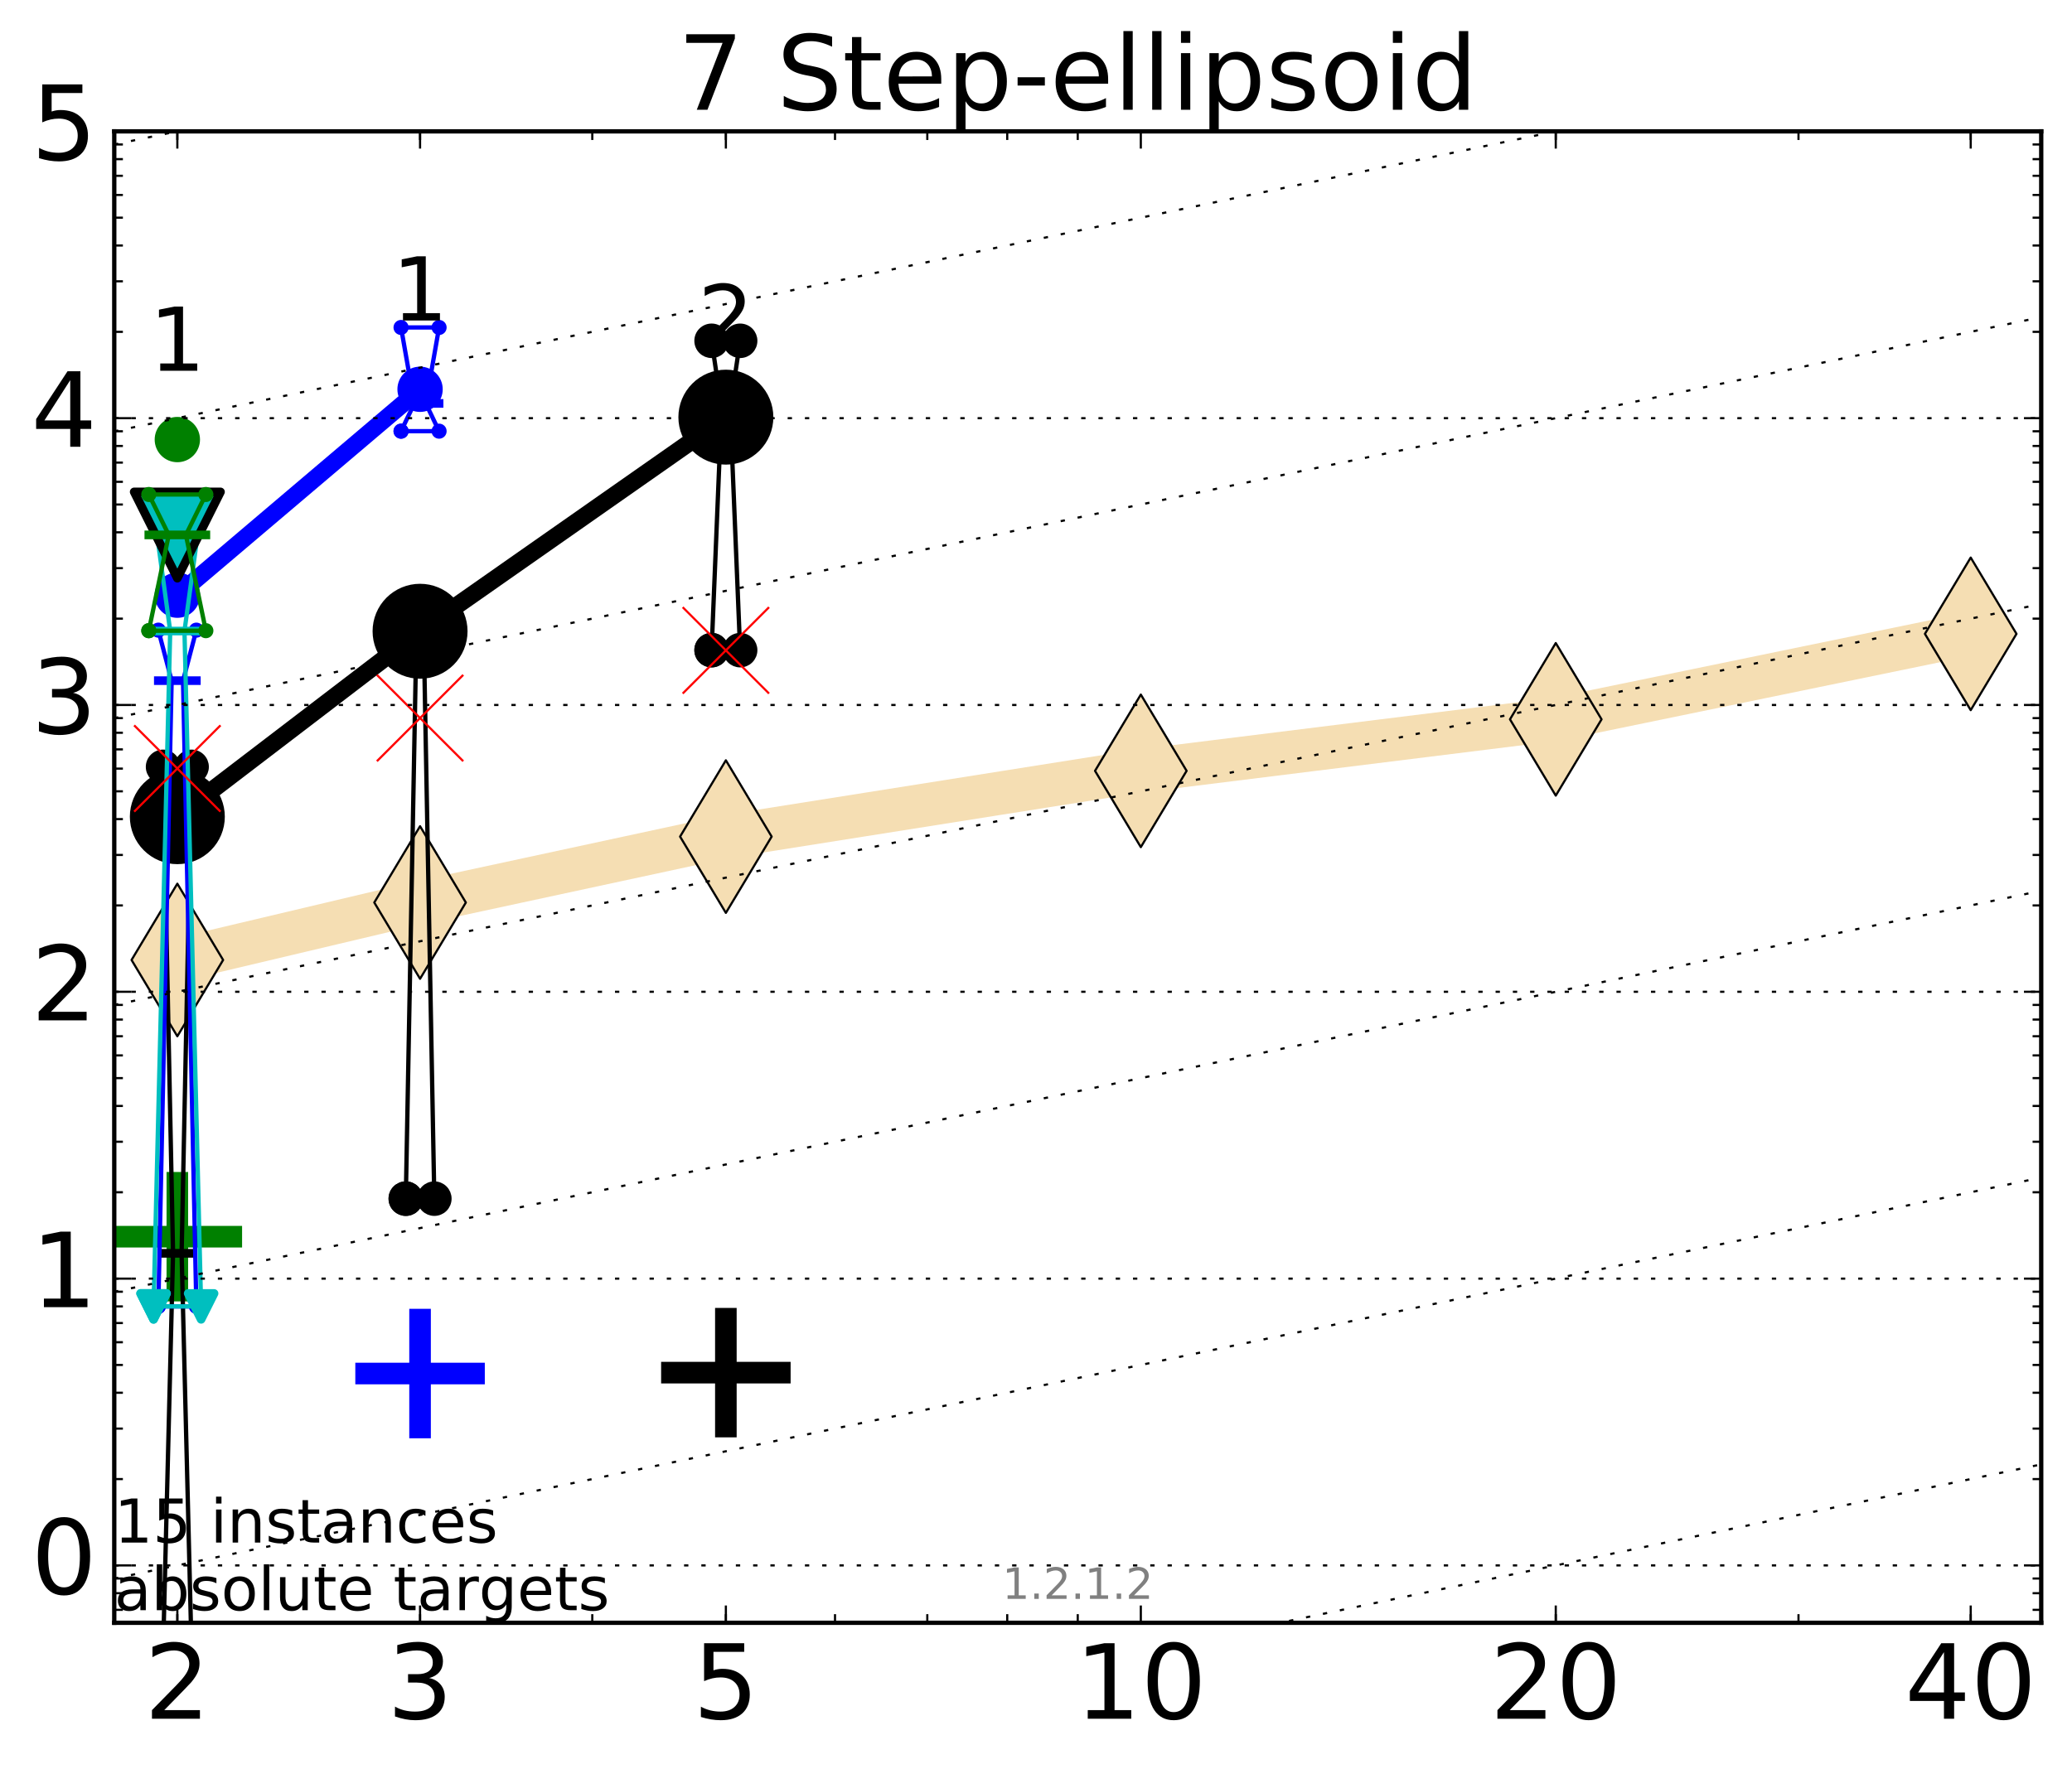 <?xml version="1.0" encoding="utf-8" standalone="no"?>
<!DOCTYPE svg PUBLIC "-//W3C//DTD SVG 1.1//EN"
  "http://www.w3.org/Graphics/SVG/1.1/DTD/svg11.dtd">
<!-- Created with matplotlib (http://matplotlib.org/) -->
<svg height="410pt" version="1.1" viewBox="0 0 480 410" width="480pt" xmlns="http://www.w3.org/2000/svg" xmlns:xlink="http://www.w3.org/1999/xlink">
 <defs>
  <style type="text/css">
*{stroke-linecap:butt;stroke-linejoin:round;stroke-miterlimit:100000;}
  </style>
 </defs>
 <g id="figure_1">
  <g id="patch_1">
   <path d="M 0 410.464 
L 480.07 410.464 
L 480.07 0 
L 0 0 
z
" style="fill:#ffffff;"/>
  </g>
  <g id="axes_1">
   <g id="patch_2">
    <path d="M 26.47 376.036 
L 472.87 376.036 
L 472.87 30.436 
L 26.47 30.436 
z
" style="fill:#ffffff;"/>
   </g>
   <g id="line2d_1">
    <path clip-path="url(#paaa6d1e551)" d="M 41.082 222.449 
L 97.312 209.133 
L 168.155 193.857 
L 264.282 178.624 
L 360.409 166.686 
L 456.536 146.879 
" style="fill:none;stroke:#f5deb3;stroke-linecap:square;stroke-width:10.0;"/>
    <defs>
     <path d="M -0 17.678 
L 10.607 0 
L 0 -17.678 
L -10.607 -0 
z
" id="md0bc54de6f" style="stroke:#000000;stroke-linejoin:miter;stroke-width:0.5;"/>
    </defs>
    <g clip-path="url(#paaa6d1e551)">
     <use style="fill:#f5deb3;stroke:#000000;stroke-linejoin:miter;stroke-width:0.5;" x="41.082" xlink:href="#md0bc54de6f" y="222.449"/>
     <use style="fill:#f5deb3;stroke:#000000;stroke-linejoin:miter;stroke-width:0.5;" x="97.312" xlink:href="#md0bc54de6f" y="209.133"/>
     <use style="fill:#f5deb3;stroke:#000000;stroke-linejoin:miter;stroke-width:0.5;" x="168.155" xlink:href="#md0bc54de6f" y="193.857"/>
     <use style="fill:#f5deb3;stroke:#000000;stroke-linejoin:miter;stroke-width:0.5;" x="264.282" xlink:href="#md0bc54de6f" y="178.624"/>
     <use style="fill:#f5deb3;stroke:#000000;stroke-linejoin:miter;stroke-width:0.5;" x="360.409" xlink:href="#md0bc54de6f" y="166.686"/>
     <use style="fill:#f5deb3;stroke:#000000;stroke-linejoin:miter;stroke-width:0.5;" x="456.536" xlink:href="#md0bc54de6f" y="146.879"/>
    </g>
   </g>
   <g id="line2d_2">
    <defs>
     <path d="M -15 0 
L 15 0 
M 0 15 
L 0 -15 
" id="mdc7420a8f4" style="stroke:#008000;stroke-width:5.0;"/>
    </defs>
    <g clip-path="url(#paaa6d1e551)">
     <use style="fill:#008000;stroke:#008000;stroke-width:5.0;" x="41.082" xlink:href="#mdc7420a8f4" y="286.571"/>
    </g>
   </g>
   <g id="line2d_3">
    <defs>
     <path d="M -15 0 
L 15 0 
M 0 15 
L 0 -15 
" id="mf3f5e729ca" style="stroke:#0000ff;stroke-width:5.0;"/>
    </defs>
    <g clip-path="url(#paaa6d1e551)">
     <use style="fill:#0000ff;stroke:#0000ff;stroke-width:5.0;" x="97.312" xlink:href="#mf3f5e729ca" y="318.281"/>
    </g>
   </g>
   <g id="line2d_4">
    <defs>
     <path d="M -15 0 
L 15 0 
M 0 15 
L 0 -15 
" id="m3fe3da6599" style="stroke:#000000;stroke-width:5.0;"/>
    </defs>
    <g clip-path="url(#paaa6d1e551)">
     <use style="stroke:#000000;stroke-width:5.0;" x="168.155" xlink:href="#m3fe3da6599" y="318.075"/>
    </g>
   </g>
   <g id="line2d_5">
    <path clip-path="url(#paaa6d1e551)" d="M 37.777 382.751 
L 40.09 290.425 
L 37.777 177.698 
L 44.386 177.698 
L 42.073 290.425 
L 44.386 382.751 
L 37.777 382.751 
" style="fill:none;stroke:#000000;stroke-linecap:square;"/>
   </g>
   <g id="line2d_6">
    <path clip-path="url(#paaa6d1e551)" d="M 37.777 382.751 
L 44.386 382.751 
L 44.386 177.698 
L 37.777 177.698 
L 37.777 382.751 
" style="fill:none;"/>
    <defs>
     <path d="M 0 3 
C 0.796 3 1.559 2.684 2.121 2.121 
C 2.684 1.559 3 0.796 3 0 
C 3 -0.796 2.684 -1.559 2.121 -2.121 
C 1.559 -2.684 0.796 -3 0 -3 
C -0.796 -3 -1.559 -2.684 -2.121 -2.121 
C -2.684 -1.559 -3 -0.796 -3 0 
C -3 0.796 -2.684 1.559 -2.121 2.121 
C -1.559 2.684 -0.796 3 0 3 
z
" id="m71b678c62b" style="stroke:#000000;stroke-width:2.0;"/>
    </defs>
    <g clip-path="url(#paaa6d1e551)">
     <use style="stroke:#000000;stroke-width:2.0;" x="37.777" xlink:href="#m71b678c62b" y="382.751"/>
     <use style="stroke:#000000;stroke-width:2.0;" x="44.386" xlink:href="#m71b678c62b" y="382.751"/>
     <use style="stroke:#000000;stroke-width:2.0;" x="44.386" xlink:href="#m71b678c62b" y="177.698"/>
     <use style="stroke:#000000;stroke-width:2.0;" x="37.777" xlink:href="#m71b678c62b" y="177.698"/>
     <use style="stroke:#000000;stroke-width:2.0;" x="37.777" xlink:href="#m71b678c62b" y="382.751"/>
    </g>
   </g>
   <g id="line2d_7">
    <path clip-path="url(#paaa6d1e551)" d="M 37.777 290.425 
L 44.386 290.425 
" style="fill:none;stroke:#000000;stroke-linecap:square;stroke-width:2.0;"/>
   </g>
   <g id="line2d_8">
    <path clip-path="url(#paaa6d1e551)" d="M 94.008 277.756 
L 96.321 154.622 
L 94.008 146.239 
L 100.617 146.239 
L 98.304 154.622 
L 100.617 277.756 
L 94.008 277.756 
" style="fill:none;stroke:#000000;stroke-linecap:square;"/>
   </g>
   <g id="line2d_9">
    <path clip-path="url(#paaa6d1e551)" d="M 94.008 277.756 
L 100.617 277.756 
L 100.617 146.239 
L 94.008 146.239 
L 94.008 277.756 
" style="fill:none;"/>
    <g clip-path="url(#paaa6d1e551)">
     <use style="stroke:#000000;stroke-width:2.0;" x="94.008" xlink:href="#m71b678c62b" y="277.756"/>
     <use style="stroke:#000000;stroke-width:2.0;" x="100.617" xlink:href="#m71b678c62b" y="277.756"/>
     <use style="stroke:#000000;stroke-width:2.0;" x="100.617" xlink:href="#m71b678c62b" y="146.239"/>
     <use style="stroke:#000000;stroke-width:2.0;" x="94.008" xlink:href="#m71b678c62b" y="146.239"/>
     <use style="stroke:#000000;stroke-width:2.0;" x="94.008" xlink:href="#m71b678c62b" y="277.756"/>
    </g>
   </g>
   <g id="line2d_10">
    <path clip-path="url(#paaa6d1e551)" d="M 94.008 154.622 
L 100.617 154.622 
" style="fill:none;stroke:#000000;stroke-linecap:square;stroke-width:2.0;"/>
   </g>
   <g id="line2d_11">
    <path clip-path="url(#paaa6d1e551)" d="M 164.85 150.654 
L 167.163 94.522 
L 164.85 78.972 
L 171.459 78.972 
L 169.146 94.522 
L 171.459 150.654 
L 164.85 150.654 
" style="fill:none;stroke:#000000;stroke-linecap:square;"/>
   </g>
   <g id="line2d_12">
    <path clip-path="url(#paaa6d1e551)" d="M 164.85 150.654 
L 171.459 150.654 
L 171.459 78.972 
L 164.85 78.972 
L 164.85 150.654 
" style="fill:none;"/>
    <g clip-path="url(#paaa6d1e551)">
     <use style="stroke:#000000;stroke-width:2.0;" x="164.85" xlink:href="#m71b678c62b" y="150.654"/>
     <use style="stroke:#000000;stroke-width:2.0;" x="171.459" xlink:href="#m71b678c62b" y="150.654"/>
     <use style="stroke:#000000;stroke-width:2.0;" x="171.459" xlink:href="#m71b678c62b" y="78.972"/>
     <use style="stroke:#000000;stroke-width:2.0;" x="164.85" xlink:href="#m71b678c62b" y="78.972"/>
     <use style="stroke:#000000;stroke-width:2.0;" x="164.85" xlink:href="#m71b678c62b" y="150.654"/>
    </g>
   </g>
   <g id="line2d_13">
    <path clip-path="url(#paaa6d1e551)" d="M 164.85 94.522 
L 171.459 94.522 
" style="fill:none;stroke:#000000;stroke-linecap:square;stroke-width:2.0;"/>
   </g>
   <g id="line2d_14">
    <path clip-path="url(#paaa6d1e551)" d="M 41.082 189.247 
L 97.312 146.278 
" style="fill:none;stroke:#000000;stroke-linecap:square;stroke-width:4.0;"/>
   </g>
   <g id="line2d_15">
    <path clip-path="url(#paaa6d1e551)" d="M 97.312 146.278 
L 168.155 96.665 
" style="fill:none;stroke:#000000;stroke-linecap:square;stroke-width:4.0;"/>
   </g>
   <g id="line2d_16">
    <path clip-path="url(#paaa6d1e551)" d="M 41.082 189.247 
L 97.312 146.278 
L 168.155 96.665 
" style="fill:none;"/>
    <defs>
     <path d="M 0 10 
C 2.652 10 5.196 8.946 7.071 7.071 
C 8.946 5.196 10 2.652 10 0 
C 10 -2.652 8.946 -5.196 7.071 -7.071 
C 5.196 -8.946 2.652 -10 0 -10 
C -2.652 -10 -5.196 -8.946 -7.071 -7.071 
C -8.946 -5.196 -10 -2.652 -10 0 
C -10 2.652 -8.946 5.196 -7.071 7.071 
C -5.196 8.946 -2.652 10 0 10 
z
" id="mf91b41c4ee" style="stroke:#000000;stroke-width:2.0;"/>
    </defs>
    <g clip-path="url(#paaa6d1e551)">
     <use style="stroke:#000000;stroke-width:2.0;" x="41.082" xlink:href="#mf91b41c4ee" y="189.247"/>
     <use style="stroke:#000000;stroke-width:2.0;" x="97.312" xlink:href="#mf91b41c4ee" y="146.278"/>
     <use style="stroke:#000000;stroke-width:2.0;" x="168.155" xlink:href="#mf91b41c4ee" y="96.665"/>
    </g>
   </g>
   <g id="line2d_17">
    <path clip-path="url(#paaa6d1e551)" d="M 36.676 302.723 
L 39.76 157.726 
L 36.676 146.019 
L 45.488 146.019 
L 42.403 157.726 
L 45.488 302.723 
L 36.676 302.723 
" style="fill:none;stroke:#0000ff;stroke-linecap:square;"/>
   </g>
   <g id="line2d_18">
    <path clip-path="url(#paaa6d1e551)" d="M 36.676 302.723 
L 45.488 302.723 
L 45.488 146.019 
L 36.676 146.019 
L 36.676 302.723 
" style="fill:none;"/>
    <defs>
     <path d="M 0 1.5 
C 0.398 1.5 0.779 1.342 1.061 1.061 
C 1.342 0.779 1.5 0.398 1.5 0 
C 1.5 -0.398 1.342 -0.779 1.061 -1.061 
C 0.779 -1.342 0.398 -1.5 0 -1.5 
C -0.398 -1.5 -0.779 -1.342 -1.061 -1.061 
C -1.342 -0.779 -1.5 -0.398 -1.5 0 
C -1.5 0.398 -1.342 0.779 -1.061 1.061 
C -0.779 1.342 -0.398 1.5 0 1.5 
z
" id="m1d0e371974" style="stroke:#0000ff;stroke-width:0.5;"/>
    </defs>
    <g clip-path="url(#paaa6d1e551)">
     <use style="fill:#0000ff;stroke:#0000ff;stroke-width:0.5;" x="36.676" xlink:href="#m1d0e371974" y="302.723"/>
     <use style="fill:#0000ff;stroke:#0000ff;stroke-width:0.5;" x="45.488" xlink:href="#m1d0e371974" y="302.723"/>
     <use style="fill:#0000ff;stroke:#0000ff;stroke-width:0.5;" x="45.488" xlink:href="#m1d0e371974" y="146.019"/>
     <use style="fill:#0000ff;stroke:#0000ff;stroke-width:0.5;" x="36.676" xlink:href="#m1d0e371974" y="146.019"/>
     <use style="fill:#0000ff;stroke:#0000ff;stroke-width:0.5;" x="36.676" xlink:href="#m1d0e371974" y="302.723"/>
    </g>
   </g>
   <g id="line2d_19">
    <path clip-path="url(#paaa6d1e551)" d="M 36.676 157.726 
L 45.488 157.726 
" style="fill:none;stroke:#0000ff;stroke-linecap:square;stroke-width:2.0;"/>
   </g>
   <g id="line2d_20">
    <path clip-path="url(#paaa6d1e551)" d="M 92.906 99.913 
L 95.991 93.475 
L 92.906 75.881 
L 101.718 75.881 
L 98.634 93.475 
L 101.718 99.913 
L 92.906 99.913 
" style="fill:none;stroke:#0000ff;stroke-linecap:square;"/>
   </g>
   <g id="line2d_21">
    <path clip-path="url(#paaa6d1e551)" d="M 92.906 99.913 
L 101.718 99.913 
L 101.718 75.881 
L 92.906 75.881 
L 92.906 99.913 
" style="fill:none;"/>
    <g clip-path="url(#paaa6d1e551)">
     <use style="fill:#0000ff;stroke:#0000ff;stroke-width:0.5;" x="92.906" xlink:href="#m1d0e371974" y="99.913"/>
     <use style="fill:#0000ff;stroke:#0000ff;stroke-width:0.5;" x="101.718" xlink:href="#m1d0e371974" y="99.913"/>
     <use style="fill:#0000ff;stroke:#0000ff;stroke-width:0.5;" x="101.718" xlink:href="#m1d0e371974" y="75.881"/>
     <use style="fill:#0000ff;stroke:#0000ff;stroke-width:0.5;" x="92.906" xlink:href="#m1d0e371974" y="75.881"/>
     <use style="fill:#0000ff;stroke:#0000ff;stroke-width:0.5;" x="92.906" xlink:href="#m1d0e371974" y="99.913"/>
    </g>
   </g>
   <g id="line2d_22">
    <path clip-path="url(#paaa6d1e551)" d="M 92.906 93.475 
L 101.718 93.475 
" style="fill:none;stroke:#0000ff;stroke-linecap:square;stroke-width:2.0;"/>
   </g>
   <g id="line2d_23">
    <path clip-path="url(#paaa6d1e551)" d="M 41.082 137.918 
L 97.312 90.206 
" style="fill:none;stroke:#0000ff;stroke-linecap:square;stroke-width:4.0;"/>
   </g>
   <g id="line2d_24">
    <path clip-path="url(#paaa6d1e551)" d="M 41.082 137.918 
L 97.312 90.206 
" style="fill:none;"/>
    <defs>
     <path d="M 0 5 
C 1.326 5 2.598 4.473 3.536 3.536 
C 4.473 2.598 5 1.326 5 0 
C 5 -1.326 4.473 -2.598 3.536 -3.536 
C 2.598 -4.473 1.326 -5 0 -5 
C -1.326 -5 -2.598 -4.473 -3.536 -3.536 
C -4.473 -2.598 -5 -1.326 -5 0 
C -5 1.326 -4.473 2.598 -3.536 3.536 
C -2.598 4.473 -1.326 5 0 5 
z
" id="m2238d5d3a6" style="stroke:#0000ff;stroke-width:0.5;"/>
    </defs>
    <g clip-path="url(#paaa6d1e551)">
     <use style="fill:#0000ff;stroke:#0000ff;stroke-width:0.5;" x="41.082" xlink:href="#m2238d5d3a6" y="137.918"/>
     <use style="fill:#0000ff;stroke:#0000ff;stroke-width:0.5;" x="97.312" xlink:href="#m2238d5d3a6" y="90.206"/>
    </g>
   </g>
   <g id="line2d_25">
    <path clip-path="url(#paaa6d1e551)" d="M 35.574 302.723 
L 39.429 146.222 
L 35.574 117.996 
L 46.589 117.996 
L 42.734 146.222 
L 46.589 302.723 
L 35.574 302.723 
" style="fill:none;stroke:#00bfbf;stroke-linecap:square;"/>
   </g>
   <g id="line2d_26">
    <path clip-path="url(#paaa6d1e551)" d="M 35.574 302.723 
L 46.589 302.723 
L 46.589 117.996 
L 35.574 117.996 
L 35.574 302.723 
" style="fill:none;"/>
    <defs>
     <path d="M -0 3 
L 3 -3 
L -3 -3 
z
" id="m163b8b6c27" style="stroke:#00bfbf;stroke-linejoin:miter;stroke-width:2.0;"/>
    </defs>
    <g clip-path="url(#paaa6d1e551)">
     <use style="fill:#00bfbf;stroke:#00bfbf;stroke-linejoin:miter;stroke-width:2.0;" x="35.574" xlink:href="#m163b8b6c27" y="302.723"/>
     <use style="fill:#00bfbf;stroke:#00bfbf;stroke-linejoin:miter;stroke-width:2.0;" x="46.589" xlink:href="#m163b8b6c27" y="302.723"/>
     <use style="fill:#00bfbf;stroke:#00bfbf;stroke-linejoin:miter;stroke-width:2.0;" x="46.589" xlink:href="#m163b8b6c27" y="117.996"/>
     <use style="fill:#00bfbf;stroke:#00bfbf;stroke-linejoin:miter;stroke-width:2.0;" x="35.574" xlink:href="#m163b8b6c27" y="117.996"/>
     <use style="fill:#00bfbf;stroke:#00bfbf;stroke-linejoin:miter;stroke-width:2.0;" x="35.574" xlink:href="#m163b8b6c27" y="302.723"/>
    </g>
   </g>
   <g id="line2d_27">
    <path clip-path="url(#paaa6d1e551)" d="M 35.574 146.222 
L 46.589 146.222 
" style="fill:none;stroke:#00bfbf;stroke-linecap:square;stroke-width:2.0;"/>
   </g>
   <g id="line2d_28">
    <path clip-path="url(#paaa6d1e551)" d="M 41.082 123.984 
" style="fill:none;"/>
    <defs>
     <path d="M -0 10 
L 10 -10 
L -10 -10 
z
" id="m5c95736064" style="stroke:#000000;stroke-linejoin:miter;stroke-width:2.0;"/>
    </defs>
    <g clip-path="url(#paaa6d1e551)">
     <use style="fill:#00bfbf;stroke:#000000;stroke-linejoin:miter;stroke-width:2.0;" x="41.082" xlink:href="#m5c95736064" y="123.984"/>
    </g>
   </g>
   <g id="line2d_29">
    <path clip-path="url(#paaa6d1e551)" d="M 34.473 146.146 
L 39.099 123.949 
L 34.473 114.585 
L 47.691 114.585 
L 43.064 123.949 
L 47.691 146.146 
L 34.473 146.146 
" style="fill:none;stroke:#008000;stroke-linecap:square;"/>
   </g>
   <g id="line2d_30">
    <path clip-path="url(#paaa6d1e551)" d="M 34.473 146.146 
L 47.691 146.146 
L 47.691 114.585 
L 34.473 114.585 
L 34.473 146.146 
" style="fill:none;"/>
    <defs>
     <path d="M 0 1.5 
C 0.398 1.5 0.779 1.342 1.061 1.061 
C 1.342 0.779 1.5 0.398 1.5 0 
C 1.5 -0.398 1.342 -0.779 1.061 -1.061 
C 0.779 -1.342 0.398 -1.5 0 -1.5 
C -0.398 -1.5 -0.779 -1.342 -1.061 -1.061 
C -1.342 -0.779 -1.5 -0.398 -1.5 0 
C -1.5 0.398 -1.342 0.779 -1.061 1.061 
C -0.779 1.342 -0.398 1.5 0 1.5 
z
" id="mf125466d17" style="stroke:#008000;stroke-width:0.5;"/>
    </defs>
    <g clip-path="url(#paaa6d1e551)">
     <use style="fill:#008000;stroke:#008000;stroke-width:0.5;" x="34.473" xlink:href="#mf125466d17" y="146.146"/>
     <use style="fill:#008000;stroke:#008000;stroke-width:0.5;" x="47.691" xlink:href="#mf125466d17" y="146.146"/>
     <use style="fill:#008000;stroke:#008000;stroke-width:0.5;" x="47.691" xlink:href="#mf125466d17" y="114.585"/>
     <use style="fill:#008000;stroke:#008000;stroke-width:0.5;" x="34.473" xlink:href="#mf125466d17" y="114.585"/>
     <use style="fill:#008000;stroke:#008000;stroke-width:0.5;" x="34.473" xlink:href="#mf125466d17" y="146.146"/>
    </g>
   </g>
   <g id="line2d_31">
    <path clip-path="url(#paaa6d1e551)" d="M 34.473 123.949 
L 47.691 123.949 
" style="fill:none;stroke:#008000;stroke-linecap:square;stroke-width:2.0;"/>
   </g>
   <g id="line2d_32">
    <path clip-path="url(#paaa6d1e551)" d="M 41.082 101.858 
" style="fill:none;"/>
    <defs>
     <path d="M 0 5 
C 1.326 5 2.598 4.473 3.536 3.536 
C 4.473 2.598 5 1.326 5 0 
C 5 -1.326 4.473 -2.598 3.536 -3.536 
C 2.598 -4.473 1.326 -5 0 -5 
C -1.326 -5 -2.598 -4.473 -3.536 -3.536 
C -4.473 -2.598 -5 -1.326 -5 0 
C -5 1.326 -4.473 2.598 -3.536 3.536 
C -2.598 4.473 -1.326 5 0 5 
z
" id="mcc9dceee60" style="stroke:#008000;stroke-width:0.5;"/>
    </defs>
    <g clip-path="url(#paaa6d1e551)">
     <use style="fill:#008000;stroke:#008000;stroke-width:0.5;" x="41.082" xlink:href="#mcc9dceee60" y="101.858"/>
    </g>
   </g>
   <g id="line2d_33"/>
   <g id="line2d_34"/>
   <g id="line2d_35"/>
   <g id="line2d_36"/>
   <g id="line2d_37"/>
   <g id="line2d_38"/>
   <g id="line2d_39"/>
   <g id="line2d_40">
    <defs>
     <path d="M -10 10 
L 10 -10 
M -10 -10 
L 10 10 
" id="me0e969d04c" style="stroke:#ff0000;stroke-width:0.5;"/>
    </defs>
    <g clip-path="url(#paaa6d1e551)">
     <use style="fill:#ff0000;stroke:#ff0000;stroke-width:0.5;" x="41.082" xlink:href="#me0e969d04c" y="178.08"/>
     <use style="fill:#ff0000;stroke:#ff0000;stroke-width:0.5;" x="97.312" xlink:href="#me0e969d04c" y="166.39"/>
     <use style="fill:#ff0000;stroke:#ff0000;stroke-width:0.5;" x="168.155" xlink:href="#me0e969d04c" y="150.706"/>
    </g>
   </g>
   <g id="line2d_41">
    <path clip-path="url(#paaa6d1e551)" d="M 126.325 411.464 
L 481.07 337.631 
" style="fill:none;stroke:#000000;stroke-dasharray:1,3;stroke-dashoffset:0.0;stroke-width:0.5;"/>
   </g>
   <g id="line2d_42">
    <path clip-path="url(#paaa6d1e551)" d="M -1 371.502 
L 481.07 271.169 
" style="fill:none;stroke:#000000;stroke-dasharray:1,3;stroke-dashoffset:0.0;stroke-width:0.5;"/>
   </g>
   <g id="line2d_43">
    <path clip-path="url(#paaa6d1e551)" d="M -1 305.041 
L 481.07 204.708 
" style="fill:none;stroke:#000000;stroke-dasharray:1,3;stroke-dashoffset:0.0;stroke-width:0.5;"/>
   </g>
   <g id="line2d_44">
    <path clip-path="url(#paaa6d1e551)" d="M -1 238.579 
L 481.07 138.246 
" style="fill:none;stroke:#000000;stroke-dasharray:1,3;stroke-dashoffset:0.0;stroke-width:0.5;"/>
   </g>
   <g id="line2d_45">
    <path clip-path="url(#paaa6d1e551)" d="M -1 172.118 
L 481.07 71.785 
" style="fill:none;stroke:#000000;stroke-dasharray:1,3;stroke-dashoffset:0.0;stroke-width:0.5;"/>
   </g>
   <g id="line2d_46">
    <path clip-path="url(#paaa6d1e551)" d="M -1 105.656 
L 481.07 5.323 
" style="fill:none;stroke:#000000;stroke-dasharray:1,3;stroke-dashoffset:0.0;stroke-width:0.5;"/>
   </g>
   <g id="line2d_47">
    <path clip-path="url(#paaa6d1e551)" d="M -1 39.195 
L 192.123 -1 
" style="fill:none;stroke:#000000;stroke-dasharray:1,3;stroke-dashoffset:0.0;stroke-width:0.5;"/>
   </g>
   <g id="line2d_48">
    <path clip-path="url(#paaa6d1e551)" style="fill:none;stroke:#000000;stroke-dasharray:1,3;stroke-dashoffset:0.0;stroke-width:0.5;"/>
   </g>
   <g id="line2d_49">
    <path clip-path="url(#paaa6d1e551)" style="fill:none;stroke:#000000;stroke-dasharray:1,3;stroke-dashoffset:0.0;stroke-width:0.5;"/>
   </g>
   <g id="patch_3">
    <path d="M 26.47 30.436 
L 472.87 30.436 
" style="fill:none;stroke:#000000;stroke-linecap:square;stroke-linejoin:miter;"/>
   </g>
   <g id="patch_4">
    <path d="M 472.87 376.036 
L 472.87 30.436 
" style="fill:none;stroke:#000000;stroke-linecap:square;stroke-linejoin:miter;"/>
   </g>
   <g id="patch_5">
    <path d="M 26.47 376.036 
L 472.87 376.036 
" style="fill:none;stroke:#000000;stroke-linecap:square;stroke-linejoin:miter;"/>
   </g>
   <g id="patch_6">
    <path d="M 26.47 376.036 
L 26.47 30.436 
" style="fill:none;stroke:#000000;stroke-linecap:square;stroke-linejoin:miter;"/>
   </g>
   <g id="matplotlib.axis_1">
    <g id="xtick_1">
     <g id="line2d_50">
      <defs>
       <path d="M 0 0 
L 0 -4 
" id="mdb8dcec20c" style="stroke:#000000;stroke-width:0.5;"/>
      </defs>
      <g>
       <use style="stroke:#000000;stroke-width:0.5;" x="41.082" xlink:href="#mdb8dcec20c" y="376.036"/>
      </g>
     </g>
     <g id="line2d_51">
      <defs>
       <path d="M 0 0 
L 0 4 
" id="mb8e9ecbb0f" style="stroke:#000000;stroke-width:0.5;"/>
      </defs>
      <g>
       <use style="stroke:#000000;stroke-width:0.5;" x="41.082" xlink:href="#mb8e9ecbb0f" y="30.436"/>
      </g>
     </g>
     <g id="text_1">
      <!-- 2 -->
      <defs>
       <path d="M 19.188 8.297 
L 53.609 8.297 
L 53.609 0 
L 7.328 0 
L 7.328 8.297 
Q 12.938 14.109 22.625 23.891 
Q 32.328 33.688 34.812 36.531 
Q 39.547 41.844 41.422 45.531 
Q 43.312 49.219 43.312 52.781 
Q 43.312 58.594 39.234 62.25 
Q 35.156 65.922 28.609 65.922 
Q 23.969 65.922 18.812 64.312 
Q 13.672 62.703 7.812 59.422 
L 7.812 69.391 
Q 13.766 71.781 18.938 73 
Q 24.125 74.219 28.422 74.219 
Q 39.75 74.219 46.484 68.547 
Q 53.219 62.891 53.219 53.422 
Q 53.219 48.922 51.531 44.891 
Q 49.859 40.875 45.406 35.406 
Q 44.188 33.984 37.641 27.219 
Q 31.109 20.453 19.188 8.297 
" id="BitstreamVeraSans-Roman-32"/>
      </defs>
      <g transform="translate(33.447 398.272)scale(0.24 -0.24)">
       <use xlink:href="#BitstreamVeraSans-Roman-32"/>
      </g>
     </g>
    </g>
    <g id="xtick_2">
     <g id="line2d_52">
      <g>
       <use style="stroke:#000000;stroke-width:0.5;" x="97.312" xlink:href="#mdb8dcec20c" y="376.036"/>
      </g>
     </g>
     <g id="line2d_53">
      <g>
       <use style="stroke:#000000;stroke-width:0.5;" x="97.312" xlink:href="#mb8e9ecbb0f" y="30.436"/>
      </g>
     </g>
     <g id="text_2">
      <!-- 3 -->
      <defs>
       <path d="M 40.578 39.312 
Q 47.656 37.797 51.625 33 
Q 55.609 28.219 55.609 21.188 
Q 55.609 10.406 48.188 4.484 
Q 40.766 -1.422 27.094 -1.422 
Q 22.516 -1.422 17.656 -0.516 
Q 12.797 0.391 7.625 2.203 
L 7.625 11.719 
Q 11.719 9.328 16.594 8.109 
Q 21.484 6.891 26.812 6.891 
Q 36.078 6.891 40.938 10.547 
Q 45.797 14.203 45.797 21.188 
Q 45.797 27.641 41.281 31.266 
Q 36.766 34.906 28.719 34.906 
L 20.219 34.906 
L 20.219 43.016 
L 29.109 43.016 
Q 36.375 43.016 40.234 45.922 
Q 44.094 48.828 44.094 54.297 
Q 44.094 59.906 40.109 62.906 
Q 36.141 65.922 28.719 65.922 
Q 24.656 65.922 20.016 65.031 
Q 15.375 64.156 9.812 62.312 
L 9.812 71.094 
Q 15.438 72.656 20.344 73.438 
Q 25.25 74.219 29.594 74.219 
Q 40.828 74.219 47.359 69.109 
Q 53.906 64.016 53.906 55.328 
Q 53.906 49.266 50.438 45.094 
Q 46.969 40.922 40.578 39.312 
" id="BitstreamVeraSans-Roman-33"/>
      </defs>
      <g transform="translate(89.677 398.272)scale(0.24 -0.24)">
       <use xlink:href="#BitstreamVeraSans-Roman-33"/>
      </g>
     </g>
    </g>
    <g id="xtick_3">
     <g id="line2d_54">
      <g>
       <use style="stroke:#000000;stroke-width:0.5;" x="168.155" xlink:href="#mdb8dcec20c" y="376.036"/>
      </g>
     </g>
     <g id="line2d_55">
      <g>
       <use style="stroke:#000000;stroke-width:0.5;" x="168.155" xlink:href="#mb8e9ecbb0f" y="30.436"/>
      </g>
     </g>
     <g id="text_3">
      <!-- 5 -->
      <defs>
       <path d="M 10.797 72.906 
L 49.516 72.906 
L 49.516 64.594 
L 19.828 64.594 
L 19.828 46.734 
Q 21.969 47.469 24.109 47.828 
Q 26.266 48.188 28.422 48.188 
Q 40.625 48.188 47.75 41.5 
Q 54.891 34.812 54.891 23.391 
Q 54.891 11.625 47.562 5.094 
Q 40.234 -1.422 26.906 -1.422 
Q 22.312 -1.422 17.547 -0.641 
Q 12.797 0.141 7.719 1.703 
L 7.719 11.625 
Q 12.109 9.234 16.797 8.062 
Q 21.484 6.891 26.703 6.891 
Q 35.156 6.891 40.078 11.328 
Q 45.016 15.766 45.016 23.391 
Q 45.016 31 40.078 35.438 
Q 35.156 39.891 26.703 39.891 
Q 22.75 39.891 18.812 39.016 
Q 14.891 38.141 10.797 36.281 
z
" id="BitstreamVeraSans-Roman-35"/>
      </defs>
      <g transform="translate(160.52 398.272)scale(0.24 -0.24)">
       <use xlink:href="#BitstreamVeraSans-Roman-35"/>
      </g>
     </g>
    </g>
    <g id="xtick_4">
     <g id="line2d_56">
      <g>
       <use style="stroke:#000000;stroke-width:0.5;" x="264.282" xlink:href="#mdb8dcec20c" y="376.036"/>
      </g>
     </g>
     <g id="line2d_57">
      <g>
       <use style="stroke:#000000;stroke-width:0.5;" x="264.282" xlink:href="#mb8e9ecbb0f" y="30.436"/>
      </g>
     </g>
     <g id="text_4">
      <!-- 10 -->
      <defs>
       <path d="M 31.781 66.406 
Q 24.172 66.406 20.328 58.906 
Q 16.5 51.422 16.5 36.375 
Q 16.5 21.391 20.328 13.891 
Q 24.172 6.391 31.781 6.391 
Q 39.453 6.391 43.281 13.891 
Q 47.125 21.391 47.125 36.375 
Q 47.125 51.422 43.281 58.906 
Q 39.453 66.406 31.781 66.406 
M 31.781 74.219 
Q 44.047 74.219 50.516 64.516 
Q 56.984 54.828 56.984 36.375 
Q 56.984 17.969 50.516 8.266 
Q 44.047 -1.422 31.781 -1.422 
Q 19.531 -1.422 13.062 8.266 
Q 6.594 17.969 6.594 36.375 
Q 6.594 54.828 13.062 64.516 
Q 19.531 74.219 31.781 74.219 
" id="BitstreamVeraSans-Roman-30"/>
       <path d="M 12.406 8.297 
L 28.516 8.297 
L 28.516 63.922 
L 10.984 60.406 
L 10.984 69.391 
L 28.422 72.906 
L 38.281 72.906 
L 38.281 8.297 
L 54.391 8.297 
L 54.391 0 
L 12.406 0 
z
" id="BitstreamVeraSans-Roman-31"/>
      </defs>
      <g transform="translate(249.012 398.272)scale(0.24 -0.24)">
       <use xlink:href="#BitstreamVeraSans-Roman-31"/>
       <use x="63.623" xlink:href="#BitstreamVeraSans-Roman-30"/>
      </g>
     </g>
    </g>
    <g id="xtick_5">
     <g id="line2d_58">
      <g>
       <use style="stroke:#000000;stroke-width:0.5;" x="360.409" xlink:href="#mdb8dcec20c" y="376.036"/>
      </g>
     </g>
     <g id="line2d_59">
      <g>
       <use style="stroke:#000000;stroke-width:0.5;" x="360.409" xlink:href="#mb8e9ecbb0f" y="30.436"/>
      </g>
     </g>
     <g id="text_5">
      <!-- 20 -->
      <g transform="translate(345.139 398.272)scale(0.24 -0.24)">
       <use xlink:href="#BitstreamVeraSans-Roman-32"/>
       <use x="63.623" xlink:href="#BitstreamVeraSans-Roman-30"/>
      </g>
     </g>
    </g>
    <g id="xtick_6">
     <g id="line2d_60">
      <g>
       <use style="stroke:#000000;stroke-width:0.5;" x="456.536" xlink:href="#mdb8dcec20c" y="376.036"/>
      </g>
     </g>
     <g id="line2d_61">
      <g>
       <use style="stroke:#000000;stroke-width:0.5;" x="456.536" xlink:href="#mb8e9ecbb0f" y="30.436"/>
      </g>
     </g>
     <g id="text_6">
      <!-- 40 -->
      <defs>
       <path d="M 37.797 64.312 
L 12.891 25.391 
L 37.797 25.391 
z
M 35.203 72.906 
L 47.609 72.906 
L 47.609 25.391 
L 58.016 25.391 
L 58.016 17.188 
L 47.609 17.188 
L 47.609 0 
L 37.797 0 
L 37.797 17.188 
L 4.891 17.188 
L 4.891 26.703 
z
" id="BitstreamVeraSans-Roman-34"/>
      </defs>
      <g transform="translate(441.266 398.272)scale(0.24 -0.24)">
       <use xlink:href="#BitstreamVeraSans-Roman-34"/>
       <use x="63.623" xlink:href="#BitstreamVeraSans-Roman-30"/>
      </g>
     </g>
    </g>
    <g id="xtick_7">
     <g id="line2d_62">
      <defs>
       <path d="M 0 0 
L 0 -2 
" id="m5ab277a188" style="stroke:#000000;stroke-width:0.5;"/>
      </defs>
      <g>
       <use style="stroke:#000000;stroke-width:0.5;" x="41.082" xlink:href="#m5ab277a188" y="376.036"/>
      </g>
     </g>
     <g id="line2d_63">
      <defs>
       <path d="M 0 0 
L 0 2 
" id="mafd1499cb1" style="stroke:#000000;stroke-width:0.5;"/>
      </defs>
      <g>
       <use style="stroke:#000000;stroke-width:0.5;" x="41.082" xlink:href="#mafd1499cb1" y="30.436"/>
      </g>
     </g>
    </g>
    <g id="xtick_8">
     <g id="line2d_64">
      <g>
       <use style="stroke:#000000;stroke-width:0.5;" x="97.312" xlink:href="#m5ab277a188" y="376.036"/>
      </g>
     </g>
     <g id="line2d_65">
      <g>
       <use style="stroke:#000000;stroke-width:0.5;" x="97.312" xlink:href="#mafd1499cb1" y="30.436"/>
      </g>
     </g>
    </g>
    <g id="xtick_9">
     <g id="line2d_66">
      <g>
       <use style="stroke:#000000;stroke-width:0.5;" x="137.209" xlink:href="#m5ab277a188" y="376.036"/>
      </g>
     </g>
     <g id="line2d_67">
      <g>
       <use style="stroke:#000000;stroke-width:0.5;" x="137.209" xlink:href="#mafd1499cb1" y="30.436"/>
      </g>
     </g>
    </g>
    <g id="xtick_10">
     <g id="line2d_68">
      <g>
       <use style="stroke:#000000;stroke-width:0.5;" x="168.155" xlink:href="#m5ab277a188" y="376.036"/>
      </g>
     </g>
     <g id="line2d_69">
      <g>
       <use style="stroke:#000000;stroke-width:0.5;" x="168.155" xlink:href="#mafd1499cb1" y="30.436"/>
      </g>
     </g>
    </g>
    <g id="xtick_11">
     <g id="line2d_70">
      <g>
       <use style="stroke:#000000;stroke-width:0.5;" x="193.439" xlink:href="#m5ab277a188" y="376.036"/>
      </g>
     </g>
     <g id="line2d_71">
      <g>
       <use style="stroke:#000000;stroke-width:0.5;" x="193.439" xlink:href="#mafd1499cb1" y="30.436"/>
      </g>
     </g>
    </g>
    <g id="xtick_12">
     <g id="line2d_72">
      <g>
       <use style="stroke:#000000;stroke-width:0.5;" x="214.817" xlink:href="#m5ab277a188" y="376.036"/>
      </g>
     </g>
     <g id="line2d_73">
      <g>
       <use style="stroke:#000000;stroke-width:0.5;" x="214.817" xlink:href="#mafd1499cb1" y="30.436"/>
      </g>
     </g>
    </g>
    <g id="xtick_13">
     <g id="line2d_74">
      <g>
       <use style="stroke:#000000;stroke-width:0.5;" x="233.336" xlink:href="#m5ab277a188" y="376.036"/>
      </g>
     </g>
     <g id="line2d_75">
      <g>
       <use style="stroke:#000000;stroke-width:0.5;" x="233.336" xlink:href="#mafd1499cb1" y="30.436"/>
      </g>
     </g>
    </g>
    <g id="xtick_14">
     <g id="line2d_76">
      <g>
       <use style="stroke:#000000;stroke-width:0.5;" x="249.67" xlink:href="#m5ab277a188" y="376.036"/>
      </g>
     </g>
     <g id="line2d_77">
      <g>
       <use style="stroke:#000000;stroke-width:0.5;" x="249.67" xlink:href="#mafd1499cb1" y="30.436"/>
      </g>
     </g>
    </g>
    <g id="xtick_15">
     <g id="line2d_78">
      <g>
       <use style="stroke:#000000;stroke-width:0.5;" x="360.409" xlink:href="#m5ab277a188" y="376.036"/>
      </g>
     </g>
     <g id="line2d_79">
      <g>
       <use style="stroke:#000000;stroke-width:0.5;" x="360.409" xlink:href="#mafd1499cb1" y="30.436"/>
      </g>
     </g>
    </g>
    <g id="xtick_16">
     <g id="line2d_80">
      <g>
       <use style="stroke:#000000;stroke-width:0.5;" x="416.639" xlink:href="#m5ab277a188" y="376.036"/>
      </g>
     </g>
     <g id="line2d_81">
      <g>
       <use style="stroke:#000000;stroke-width:0.5;" x="416.639" xlink:href="#mafd1499cb1" y="30.436"/>
      </g>
     </g>
    </g>
    <g id="xtick_17">
     <g id="line2d_82">
      <g>
       <use style="stroke:#000000;stroke-width:0.5;" x="456.536" xlink:href="#m5ab277a188" y="376.036"/>
      </g>
     </g>
     <g id="line2d_83">
      <g>
       <use style="stroke:#000000;stroke-width:0.5;" x="456.536" xlink:href="#mafd1499cb1" y="30.436"/>
      </g>
     </g>
    </g>
   </g>
   <g id="matplotlib.axis_2">
    <g id="ytick_1">
     <g id="line2d_84">
      <path clip-path="url(#paaa6d1e551)" d="M 26.47 362.744 
L 472.87 362.744 
" style="fill:none;stroke:#000000;stroke-dasharray:1,3;stroke-dashoffset:0.0;stroke-width:0.5;"/>
     </g>
     <g id="line2d_85">
      <defs>
       <path d="M 0 0 
L 4 0 
" id="mae008c598d" style="stroke:#000000;stroke-width:0.5;"/>
      </defs>
      <g>
       <use style="stroke:#000000;stroke-width:0.5;" x="26.47" xlink:href="#mae008c598d" y="362.744"/>
      </g>
     </g>
     <g id="line2d_86">
      <defs>
       <path d="M 0 0 
L -4 0 
" id="m1d524e67f9" style="stroke:#000000;stroke-width:0.5;"/>
      </defs>
      <g>
       <use style="stroke:#000000;stroke-width:0.5;" x="472.87" xlink:href="#m1d524e67f9" y="362.744"/>
      </g>
     </g>
     <g id="text_7">
      <!-- 0 -->
      <g transform="translate(7.2 369.366)scale(0.24 -0.24)">
       <use xlink:href="#BitstreamVeraSans-Roman-30"/>
      </g>
     </g>
    </g>
    <g id="ytick_2">
     <g id="line2d_87">
      <path clip-path="url(#paaa6d1e551)" d="M 26.47 296.282 
L 472.87 296.282 
" style="fill:none;stroke:#000000;stroke-dasharray:1,3;stroke-dashoffset:0.0;stroke-width:0.5;"/>
     </g>
     <g id="line2d_88">
      <g>
       <use style="stroke:#000000;stroke-width:0.5;" x="26.47" xlink:href="#mae008c598d" y="296.282"/>
      </g>
     </g>
     <g id="line2d_89">
      <g>
       <use style="stroke:#000000;stroke-width:0.5;" x="472.87" xlink:href="#m1d524e67f9" y="296.282"/>
      </g>
     </g>
     <g id="text_8">
      <!-- 1 -->
      <g transform="translate(7.2 302.905)scale(0.24 -0.24)">
       <use xlink:href="#BitstreamVeraSans-Roman-31"/>
      </g>
     </g>
    </g>
    <g id="ytick_3">
     <g id="line2d_90">
      <path clip-path="url(#paaa6d1e551)" d="M 26.47 229.821 
L 472.87 229.821 
" style="fill:none;stroke:#000000;stroke-dasharray:1,3;stroke-dashoffset:0.0;stroke-width:0.5;"/>
     </g>
     <g id="line2d_91">
      <g>
       <use style="stroke:#000000;stroke-width:0.5;" x="26.47" xlink:href="#mae008c598d" y="229.821"/>
      </g>
     </g>
     <g id="line2d_92">
      <g>
       <use style="stroke:#000000;stroke-width:0.5;" x="472.87" xlink:href="#m1d524e67f9" y="229.821"/>
      </g>
     </g>
     <g id="text_9">
      <!-- 2 -->
      <g transform="translate(7.2 236.443)scale(0.24 -0.24)">
       <use xlink:href="#BitstreamVeraSans-Roman-32"/>
      </g>
     </g>
    </g>
    <g id="ytick_4">
     <g id="line2d_93">
      <path clip-path="url(#paaa6d1e551)" d="M 26.47 163.359 
L 472.87 163.359 
" style="fill:none;stroke:#000000;stroke-dasharray:1,3;stroke-dashoffset:0.0;stroke-width:0.5;"/>
     </g>
     <g id="line2d_94">
      <g>
       <use style="stroke:#000000;stroke-width:0.5;" x="26.47" xlink:href="#mae008c598d" y="163.359"/>
      </g>
     </g>
     <g id="line2d_95">
      <g>
       <use style="stroke:#000000;stroke-width:0.5;" x="472.87" xlink:href="#m1d524e67f9" y="163.359"/>
      </g>
     </g>
     <g id="text_10">
      <!-- 3 -->
      <g transform="translate(7.2 169.982)scale(0.24 -0.24)">
       <use xlink:href="#BitstreamVeraSans-Roman-33"/>
      </g>
     </g>
    </g>
    <g id="ytick_5">
     <g id="line2d_96">
      <path clip-path="url(#paaa6d1e551)" d="M 26.47 96.898 
L 472.87 96.898 
" style="fill:none;stroke:#000000;stroke-dasharray:1,3;stroke-dashoffset:0.0;stroke-width:0.5;"/>
     </g>
     <g id="line2d_97">
      <g>
       <use style="stroke:#000000;stroke-width:0.5;" x="26.47" xlink:href="#mae008c598d" y="96.898"/>
      </g>
     </g>
     <g id="line2d_98">
      <g>
       <use style="stroke:#000000;stroke-width:0.5;" x="472.87" xlink:href="#m1d524e67f9" y="96.898"/>
      </g>
     </g>
     <g id="text_11">
      <!-- 4 -->
      <g transform="translate(7.2 103.52)scale(0.24 -0.24)">
       <use xlink:href="#BitstreamVeraSans-Roman-34"/>
      </g>
     </g>
    </g>
    <g id="ytick_6">
     <g id="line2d_99">
      <path clip-path="url(#paaa6d1e551)" d="M 26.47 30.436 
L 472.87 30.436 
" style="fill:none;stroke:#000000;stroke-dasharray:1,3;stroke-dashoffset:0.0;stroke-width:0.5;"/>
     </g>
     <g id="line2d_100">
      <g>
       <use style="stroke:#000000;stroke-width:0.5;" x="26.47" xlink:href="#mae008c598d" y="30.436"/>
      </g>
     </g>
     <g id="line2d_101">
      <g>
       <use style="stroke:#000000;stroke-width:0.5;" x="472.87" xlink:href="#m1d524e67f9" y="30.436"/>
      </g>
     </g>
     <g id="text_12">
      <!-- 5 -->
      <g transform="translate(7.2 37.059)scale(0.24 -0.24)">
       <use xlink:href="#BitstreamVeraSans-Roman-35"/>
      </g>
     </g>
    </g>
    <g id="ytick_7">
     <g id="line2d_102">
      <defs>
       <path d="M 0 0 
L 2 0 
" id="m5c545e0ed3" style="stroke:#000000;stroke-width:0.5;"/>
      </defs>
      <g>
       <use style="stroke:#000000;stroke-width:0.5;" x="26.47" xlink:href="#m5c545e0ed3" y="373.039"/>
      </g>
     </g>
     <g id="line2d_103">
      <defs>
       <path d="M 0 0 
L -2 0 
" id="mf4f6b5af44" style="stroke:#000000;stroke-width:0.5;"/>
      </defs>
      <g>
       <use style="stroke:#000000;stroke-width:0.5;" x="472.87" xlink:href="#mf4f6b5af44" y="373.039"/>
      </g>
     </g>
    </g>
    <g id="ytick_8">
     <g id="line2d_104">
      <g>
       <use style="stroke:#000000;stroke-width:0.5;" x="26.47" xlink:href="#m5c545e0ed3" y="369.185"/>
      </g>
     </g>
     <g id="line2d_105">
      <g>
       <use style="stroke:#000000;stroke-width:0.5;" x="472.87" xlink:href="#mf4f6b5af44" y="369.185"/>
      </g>
     </g>
    </g>
    <g id="ytick_9">
     <g id="line2d_106">
      <g>
       <use style="stroke:#000000;stroke-width:0.5;" x="26.47" xlink:href="#m5c545e0ed3" y="365.785"/>
      </g>
     </g>
     <g id="line2d_107">
      <g>
       <use style="stroke:#000000;stroke-width:0.5;" x="472.87" xlink:href="#mf4f6b5af44" y="365.785"/>
      </g>
     </g>
    </g>
    <g id="ytick_10">
     <g id="line2d_108">
      <g>
       <use style="stroke:#000000;stroke-width:0.5;" x="26.47" xlink:href="#m5c545e0ed3" y="342.737"/>
      </g>
     </g>
     <g id="line2d_109">
      <g>
       <use style="stroke:#000000;stroke-width:0.5;" x="472.87" xlink:href="#mf4f6b5af44" y="342.737"/>
      </g>
     </g>
    </g>
    <g id="ytick_11">
     <g id="line2d_110">
      <g>
       <use style="stroke:#000000;stroke-width:0.5;" x="26.47" xlink:href="#m5c545e0ed3" y="331.034"/>
      </g>
     </g>
     <g id="line2d_111">
      <g>
       <use style="stroke:#000000;stroke-width:0.5;" x="472.87" xlink:href="#mf4f6b5af44" y="331.034"/>
      </g>
     </g>
    </g>
    <g id="ytick_12">
     <g id="line2d_112">
      <g>
       <use style="stroke:#000000;stroke-width:0.5;" x="26.47" xlink:href="#m5c545e0ed3" y="322.73"/>
      </g>
     </g>
     <g id="line2d_113">
      <g>
       <use style="stroke:#000000;stroke-width:0.5;" x="472.87" xlink:href="#mf4f6b5af44" y="322.73"/>
      </g>
     </g>
    </g>
    <g id="ytick_13">
     <g id="line2d_114">
      <g>
       <use style="stroke:#000000;stroke-width:0.5;" x="26.47" xlink:href="#m5c545e0ed3" y="316.289"/>
      </g>
     </g>
     <g id="line2d_115">
      <g>
       <use style="stroke:#000000;stroke-width:0.5;" x="472.87" xlink:href="#mf4f6b5af44" y="316.289"/>
      </g>
     </g>
    </g>
    <g id="ytick_14">
     <g id="line2d_116">
      <g>
       <use style="stroke:#000000;stroke-width:0.5;" x="26.47" xlink:href="#m5c545e0ed3" y="311.027"/>
      </g>
     </g>
     <g id="line2d_117">
      <g>
       <use style="stroke:#000000;stroke-width:0.5;" x="472.87" xlink:href="#mf4f6b5af44" y="311.027"/>
      </g>
     </g>
    </g>
    <g id="ytick_15">
     <g id="line2d_118">
      <g>
       <use style="stroke:#000000;stroke-width:0.5;" x="26.47" xlink:href="#m5c545e0ed3" y="306.577"/>
      </g>
     </g>
     <g id="line2d_119">
      <g>
       <use style="stroke:#000000;stroke-width:0.5;" x="472.87" xlink:href="#mf4f6b5af44" y="306.577"/>
      </g>
     </g>
    </g>
    <g id="ytick_16">
     <g id="line2d_120">
      <g>
       <use style="stroke:#000000;stroke-width:0.5;" x="26.47" xlink:href="#m5c545e0ed3" y="302.723"/>
      </g>
     </g>
     <g id="line2d_121">
      <g>
       <use style="stroke:#000000;stroke-width:0.5;" x="472.87" xlink:href="#mf4f6b5af44" y="302.723"/>
      </g>
     </g>
    </g>
    <g id="ytick_17">
     <g id="line2d_122">
      <g>
       <use style="stroke:#000000;stroke-width:0.5;" x="26.47" xlink:href="#m5c545e0ed3" y="299.324"/>
      </g>
     </g>
     <g id="line2d_123">
      <g>
       <use style="stroke:#000000;stroke-width:0.5;" x="472.87" xlink:href="#mf4f6b5af44" y="299.324"/>
      </g>
     </g>
    </g>
    <g id="ytick_18">
     <g id="line2d_124">
      <g>
       <use style="stroke:#000000;stroke-width:0.5;" x="26.47" xlink:href="#m5c545e0ed3" y="276.275"/>
      </g>
     </g>
     <g id="line2d_125">
      <g>
       <use style="stroke:#000000;stroke-width:0.5;" x="472.87" xlink:href="#mf4f6b5af44" y="276.275"/>
      </g>
     </g>
    </g>
    <g id="ytick_19">
     <g id="line2d_126">
      <g>
       <use style="stroke:#000000;stroke-width:0.5;" x="26.47" xlink:href="#m5c545e0ed3" y="264.572"/>
      </g>
     </g>
     <g id="line2d_127">
      <g>
       <use style="stroke:#000000;stroke-width:0.5;" x="472.87" xlink:href="#mf4f6b5af44" y="264.572"/>
      </g>
     </g>
    </g>
    <g id="ytick_20">
     <g id="line2d_128">
      <g>
       <use style="stroke:#000000;stroke-width:0.5;" x="26.47" xlink:href="#m5c545e0ed3" y="256.269"/>
      </g>
     </g>
     <g id="line2d_129">
      <g>
       <use style="stroke:#000000;stroke-width:0.5;" x="472.87" xlink:href="#mf4f6b5af44" y="256.269"/>
      </g>
     </g>
    </g>
    <g id="ytick_21">
     <g id="line2d_130">
      <g>
       <use style="stroke:#000000;stroke-width:0.5;" x="26.47" xlink:href="#m5c545e0ed3" y="249.828"/>
      </g>
     </g>
     <g id="line2d_131">
      <g>
       <use style="stroke:#000000;stroke-width:0.5;" x="472.87" xlink:href="#mf4f6b5af44" y="249.828"/>
      </g>
     </g>
    </g>
    <g id="ytick_22">
     <g id="line2d_132">
      <g>
       <use style="stroke:#000000;stroke-width:0.5;" x="26.47" xlink:href="#m5c545e0ed3" y="244.565"/>
      </g>
     </g>
     <g id="line2d_133">
      <g>
       <use style="stroke:#000000;stroke-width:0.5;" x="472.87" xlink:href="#mf4f6b5af44" y="244.565"/>
      </g>
     </g>
    </g>
    <g id="ytick_23">
     <g id="line2d_134">
      <g>
       <use style="stroke:#000000;stroke-width:0.5;" x="26.47" xlink:href="#m5c545e0ed3" y="240.116"/>
      </g>
     </g>
     <g id="line2d_135">
      <g>
       <use style="stroke:#000000;stroke-width:0.5;" x="472.87" xlink:href="#mf4f6b5af44" y="240.116"/>
      </g>
     </g>
    </g>
    <g id="ytick_24">
     <g id="line2d_136">
      <g>
       <use style="stroke:#000000;stroke-width:0.5;" x="26.47" xlink:href="#m5c545e0ed3" y="236.262"/>
      </g>
     </g>
     <g id="line2d_137">
      <g>
       <use style="stroke:#000000;stroke-width:0.5;" x="472.87" xlink:href="#mf4f6b5af44" y="236.262"/>
      </g>
     </g>
    </g>
    <g id="ytick_25">
     <g id="line2d_138">
      <g>
       <use style="stroke:#000000;stroke-width:0.5;" x="26.47" xlink:href="#m5c545e0ed3" y="232.862"/>
      </g>
     </g>
     <g id="line2d_139">
      <g>
       <use style="stroke:#000000;stroke-width:0.5;" x="472.87" xlink:href="#mf4f6b5af44" y="232.862"/>
      </g>
     </g>
    </g>
    <g id="ytick_26">
     <g id="line2d_140">
      <g>
       <use style="stroke:#000000;stroke-width:0.5;" x="26.47" xlink:href="#m5c545e0ed3" y="209.814"/>
      </g>
     </g>
     <g id="line2d_141">
      <g>
       <use style="stroke:#000000;stroke-width:0.5;" x="472.87" xlink:href="#mf4f6b5af44" y="209.814"/>
      </g>
     </g>
    </g>
    <g id="ytick_27">
     <g id="line2d_142">
      <g>
       <use style="stroke:#000000;stroke-width:0.5;" x="26.47" xlink:href="#m5c545e0ed3" y="198.111"/>
      </g>
     </g>
     <g id="line2d_143">
      <g>
       <use style="stroke:#000000;stroke-width:0.5;" x="472.87" xlink:href="#mf4f6b5af44" y="198.111"/>
      </g>
     </g>
    </g>
    <g id="ytick_28">
     <g id="line2d_144">
      <g>
       <use style="stroke:#000000;stroke-width:0.5;" x="26.47" xlink:href="#m5c545e0ed3" y="189.807"/>
      </g>
     </g>
     <g id="line2d_145">
      <g>
       <use style="stroke:#000000;stroke-width:0.5;" x="472.87" xlink:href="#mf4f6b5af44" y="189.807"/>
      </g>
     </g>
    </g>
    <g id="ytick_29">
     <g id="line2d_146">
      <g>
       <use style="stroke:#000000;stroke-width:0.5;" x="26.47" xlink:href="#m5c545e0ed3" y="183.366"/>
      </g>
     </g>
     <g id="line2d_147">
      <g>
       <use style="stroke:#000000;stroke-width:0.5;" x="472.87" xlink:href="#mf4f6b5af44" y="183.366"/>
      </g>
     </g>
    </g>
    <g id="ytick_30">
     <g id="line2d_148">
      <g>
       <use style="stroke:#000000;stroke-width:0.5;" x="26.47" xlink:href="#m5c545e0ed3" y="178.104"/>
      </g>
     </g>
     <g id="line2d_149">
      <g>
       <use style="stroke:#000000;stroke-width:0.5;" x="472.87" xlink:href="#mf4f6b5af44" y="178.104"/>
      </g>
     </g>
    </g>
    <g id="ytick_31">
     <g id="line2d_150">
      <g>
       <use style="stroke:#000000;stroke-width:0.5;" x="26.47" xlink:href="#m5c545e0ed3" y="173.654"/>
      </g>
     </g>
     <g id="line2d_151">
      <g>
       <use style="stroke:#000000;stroke-width:0.5;" x="472.87" xlink:href="#mf4f6b5af44" y="173.654"/>
      </g>
     </g>
    </g>
    <g id="ytick_32">
     <g id="line2d_152">
      <g>
       <use style="stroke:#000000;stroke-width:0.5;" x="26.47" xlink:href="#m5c545e0ed3" y="169.8"/>
      </g>
     </g>
     <g id="line2d_153">
      <g>
       <use style="stroke:#000000;stroke-width:0.5;" x="472.87" xlink:href="#mf4f6b5af44" y="169.8"/>
      </g>
     </g>
    </g>
    <g id="ytick_33">
     <g id="line2d_154">
      <g>
       <use style="stroke:#000000;stroke-width:0.5;" x="26.47" xlink:href="#m5c545e0ed3" y="166.4"/>
      </g>
     </g>
     <g id="line2d_155">
      <g>
       <use style="stroke:#000000;stroke-width:0.5;" x="472.87" xlink:href="#mf4f6b5af44" y="166.4"/>
      </g>
     </g>
    </g>
    <g id="ytick_34">
     <g id="line2d_156">
      <g>
       <use style="stroke:#000000;stroke-width:0.5;" x="26.47" xlink:href="#m5c545e0ed3" y="143.352"/>
      </g>
     </g>
     <g id="line2d_157">
      <g>
       <use style="stroke:#000000;stroke-width:0.5;" x="472.87" xlink:href="#mf4f6b5af44" y="143.352"/>
      </g>
     </g>
    </g>
    <g id="ytick_35">
     <g id="line2d_158">
      <g>
       <use style="stroke:#000000;stroke-width:0.5;" x="26.47" xlink:href="#m5c545e0ed3" y="131.649"/>
      </g>
     </g>
     <g id="line2d_159">
      <g>
       <use style="stroke:#000000;stroke-width:0.5;" x="472.87" xlink:href="#mf4f6b5af44" y="131.649"/>
      </g>
     </g>
    </g>
    <g id="ytick_36">
     <g id="line2d_160">
      <g>
       <use style="stroke:#000000;stroke-width:0.5;" x="26.47" xlink:href="#m5c545e0ed3" y="123.346"/>
      </g>
     </g>
     <g id="line2d_161">
      <g>
       <use style="stroke:#000000;stroke-width:0.5;" x="472.87" xlink:href="#mf4f6b5af44" y="123.346"/>
      </g>
     </g>
    </g>
    <g id="ytick_37">
     <g id="line2d_162">
      <g>
       <use style="stroke:#000000;stroke-width:0.5;" x="26.47" xlink:href="#m5c545e0ed3" y="116.905"/>
      </g>
     </g>
     <g id="line2d_163">
      <g>
       <use style="stroke:#000000;stroke-width:0.5;" x="472.87" xlink:href="#mf4f6b5af44" y="116.905"/>
      </g>
     </g>
    </g>
    <g id="ytick_38">
     <g id="line2d_164">
      <g>
       <use style="stroke:#000000;stroke-width:0.5;" x="26.47" xlink:href="#m5c545e0ed3" y="111.642"/>
      </g>
     </g>
     <g id="line2d_165">
      <g>
       <use style="stroke:#000000;stroke-width:0.5;" x="472.87" xlink:href="#mf4f6b5af44" y="111.642"/>
      </g>
     </g>
    </g>
    <g id="ytick_39">
     <g id="line2d_166">
      <g>
       <use style="stroke:#000000;stroke-width:0.5;" x="26.47" xlink:href="#m5c545e0ed3" y="107.193"/>
      </g>
     </g>
     <g id="line2d_167">
      <g>
       <use style="stroke:#000000;stroke-width:0.5;" x="472.87" xlink:href="#mf4f6b5af44" y="107.193"/>
      </g>
     </g>
    </g>
    <g id="ytick_40">
     <g id="line2d_168">
      <g>
       <use style="stroke:#000000;stroke-width:0.5;" x="26.47" xlink:href="#m5c545e0ed3" y="103.339"/>
      </g>
     </g>
     <g id="line2d_169">
      <g>
       <use style="stroke:#000000;stroke-width:0.5;" x="472.87" xlink:href="#mf4f6b5af44" y="103.339"/>
      </g>
     </g>
    </g>
    <g id="ytick_41">
     <g id="line2d_170">
      <g>
       <use style="stroke:#000000;stroke-width:0.5;" x="26.47" xlink:href="#m5c545e0ed3" y="99.939"/>
      </g>
     </g>
     <g id="line2d_171">
      <g>
       <use style="stroke:#000000;stroke-width:0.5;" x="472.87" xlink:href="#mf4f6b5af44" y="99.939"/>
      </g>
     </g>
    </g>
    <g id="ytick_42">
     <g id="line2d_172">
      <g>
       <use style="stroke:#000000;stroke-width:0.5;" x="26.47" xlink:href="#m5c545e0ed3" y="76.891"/>
      </g>
     </g>
     <g id="line2d_173">
      <g>
       <use style="stroke:#000000;stroke-width:0.5;" x="472.87" xlink:href="#mf4f6b5af44" y="76.891"/>
      </g>
     </g>
    </g>
    <g id="ytick_43">
     <g id="line2d_174">
      <g>
       <use style="stroke:#000000;stroke-width:0.5;" x="26.47" xlink:href="#m5c545e0ed3" y="65.188"/>
      </g>
     </g>
     <g id="line2d_175">
      <g>
       <use style="stroke:#000000;stroke-width:0.5;" x="472.87" xlink:href="#mf4f6b5af44" y="65.188"/>
      </g>
     </g>
    </g>
    <g id="ytick_44">
     <g id="line2d_176">
      <g>
       <use style="stroke:#000000;stroke-width:0.5;" x="26.47" xlink:href="#m5c545e0ed3" y="56.884"/>
      </g>
     </g>
     <g id="line2d_177">
      <g>
       <use style="stroke:#000000;stroke-width:0.5;" x="472.87" xlink:href="#mf4f6b5af44" y="56.884"/>
      </g>
     </g>
    </g>
    <g id="ytick_45">
     <g id="line2d_178">
      <g>
       <use style="stroke:#000000;stroke-width:0.5;" x="26.47" xlink:href="#m5c545e0ed3" y="50.443"/>
      </g>
     </g>
     <g id="line2d_179">
      <g>
       <use style="stroke:#000000;stroke-width:0.5;" x="472.87" xlink:href="#mf4f6b5af44" y="50.443"/>
      </g>
     </g>
    </g>
    <g id="ytick_46">
     <g id="line2d_180">
      <g>
       <use style="stroke:#000000;stroke-width:0.5;" x="26.47" xlink:href="#m5c545e0ed3" y="45.181"/>
      </g>
     </g>
     <g id="line2d_181">
      <g>
       <use style="stroke:#000000;stroke-width:0.5;" x="472.87" xlink:href="#mf4f6b5af44" y="45.181"/>
      </g>
     </g>
    </g>
    <g id="ytick_47">
     <g id="line2d_182">
      <g>
       <use style="stroke:#000000;stroke-width:0.5;" x="26.47" xlink:href="#m5c545e0ed3" y="40.731"/>
      </g>
     </g>
     <g id="line2d_183">
      <g>
       <use style="stroke:#000000;stroke-width:0.5;" x="472.87" xlink:href="#mf4f6b5af44" y="40.731"/>
      </g>
     </g>
    </g>
    <g id="ytick_48">
     <g id="line2d_184">
      <g>
       <use style="stroke:#000000;stroke-width:0.5;" x="26.47" xlink:href="#m5c545e0ed3" y="36.877"/>
      </g>
     </g>
     <g id="line2d_185">
      <g>
       <use style="stroke:#000000;stroke-width:0.5;" x="472.87" xlink:href="#mf4f6b5af44" y="36.877"/>
      </g>
     </g>
    </g>
    <g id="ytick_49">
     <g id="line2d_186">
      <g>
       <use style="stroke:#000000;stroke-width:0.5;" x="26.47" xlink:href="#m5c545e0ed3" y="33.477"/>
      </g>
     </g>
     <g id="line2d_187">
      <g>
       <use style="stroke:#000000;stroke-width:0.5;" x="472.87" xlink:href="#mf4f6b5af44" y="33.477"/>
      </g>
     </g>
    </g>
   </g>
   <g id="text_13">
    <!-- 1 -->
    <g transform="translate(34.592 85.912)scale(0.204 -0.204)">
     <use xlink:href="#BitstreamVeraSans-Roman-31"/>
    </g>
   </g>
   <g id="text_14">
    <!-- 1 -->
    <g transform="translate(90.823 74.26)scale(0.204 -0.204)">
     <use xlink:href="#BitstreamVeraSans-Roman-31"/>
    </g>
   </g>
   <g id="text_15">
    <!-- 2 -->
    <g transform="translate(161.665 80.719)scale(0.204 -0.204)">
     <use xlink:href="#BitstreamVeraSans-Roman-32"/>
    </g>
   </g>
   <g id="text_16">
    <!-- 15 instances -->
    <defs>
     <path id="BitstreamVeraSans-Roman-20"/>
     <path d="M 54.891 33.016 
L 54.891 0 
L 45.906 0 
L 45.906 32.719 
Q 45.906 40.484 42.875 44.328 
Q 39.844 48.188 33.797 48.188 
Q 26.516 48.188 22.312 43.547 
Q 18.109 38.922 18.109 30.906 
L 18.109 0 
L 9.078 0 
L 9.078 54.688 
L 18.109 54.688 
L 18.109 46.188 
Q 21.344 51.125 25.703 53.562 
Q 30.078 56 35.797 56 
Q 45.219 56 50.047 50.172 
Q 54.891 44.344 54.891 33.016 
" id="BitstreamVeraSans-Roman-6e"/>
     <path d="M 9.422 54.688 
L 18.406 54.688 
L 18.406 0 
L 9.422 0 
z
M 9.422 75.984 
L 18.406 75.984 
L 18.406 64.594 
L 9.422 64.594 
z
" id="BitstreamVeraSans-Roman-69"/>
     <path d="M 56.203 29.594 
L 56.203 25.203 
L 14.891 25.203 
Q 15.484 15.922 20.484 11.062 
Q 25.484 6.203 34.422 6.203 
Q 39.594 6.203 44.453 7.469 
Q 49.312 8.734 54.109 11.281 
L 54.109 2.781 
Q 49.266 0.734 44.188 -0.344 
Q 39.109 -1.422 33.891 -1.422 
Q 20.797 -1.422 13.156 6.188 
Q 5.516 13.812 5.516 26.812 
Q 5.516 40.234 12.766 48.109 
Q 20.016 56 32.328 56 
Q 43.359 56 49.781 48.891 
Q 56.203 41.797 56.203 29.594 
M 47.219 32.234 
Q 47.125 39.594 43.094 43.984 
Q 39.062 48.391 32.422 48.391 
Q 24.906 48.391 20.391 44.141 
Q 15.875 39.891 15.188 32.172 
z
" id="BitstreamVeraSans-Roman-65"/>
     <path d="M 18.312 70.219 
L 18.312 54.688 
L 36.812 54.688 
L 36.812 47.703 
L 18.312 47.703 
L 18.312 18.016 
Q 18.312 11.328 20.141 9.422 
Q 21.969 7.516 27.594 7.516 
L 36.812 7.516 
L 36.812 0 
L 27.594 0 
Q 17.188 0 13.234 3.875 
Q 9.281 7.766 9.281 18.016 
L 9.281 47.703 
L 2.688 47.703 
L 2.688 54.688 
L 9.281 54.688 
L 9.281 70.219 
z
" id="BitstreamVeraSans-Roman-74"/>
     <path d="M 34.281 27.484 
Q 23.391 27.484 19.188 25 
Q 14.984 22.516 14.984 16.5 
Q 14.984 11.719 18.141 8.906 
Q 21.297 6.109 26.703 6.109 
Q 34.188 6.109 38.703 11.406 
Q 43.219 16.703 43.219 25.484 
L 43.219 27.484 
z
M 52.203 31.203 
L 52.203 0 
L 43.219 0 
L 43.219 8.297 
Q 40.141 3.328 35.547 0.953 
Q 30.953 -1.422 24.312 -1.422 
Q 15.922 -1.422 10.953 3.297 
Q 6 8.016 6 15.922 
Q 6 25.141 12.172 29.828 
Q 18.359 34.516 30.609 34.516 
L 43.219 34.516 
L 43.219 35.406 
Q 43.219 41.609 39.141 45 
Q 35.062 48.391 27.688 48.391 
Q 23 48.391 18.547 47.266 
Q 14.109 46.141 10.016 43.891 
L 10.016 52.203 
Q 14.938 54.109 19.578 55.047 
Q 24.219 56 28.609 56 
Q 40.484 56 46.344 49.844 
Q 52.203 43.703 52.203 31.203 
" id="BitstreamVeraSans-Roman-61"/>
     <path d="M 44.281 53.078 
L 44.281 44.578 
Q 40.484 46.531 36.375 47.5 
Q 32.281 48.484 27.875 48.484 
Q 21.188 48.484 17.844 46.438 
Q 14.5 44.391 14.5 40.281 
Q 14.5 37.156 16.891 35.375 
Q 19.281 33.594 26.516 31.984 
L 29.594 31.297 
Q 39.156 29.25 43.188 25.516 
Q 47.219 21.781 47.219 15.094 
Q 47.219 7.469 41.188 3.016 
Q 35.156 -1.422 24.609 -1.422 
Q 20.219 -1.422 15.453 -0.562 
Q 10.688 0.297 5.422 2 
L 5.422 11.281 
Q 10.406 8.688 15.234 7.391 
Q 20.062 6.109 24.812 6.109 
Q 31.156 6.109 34.562 8.281 
Q 37.984 10.453 37.984 14.406 
Q 37.984 18.062 35.516 20.016 
Q 33.062 21.969 24.703 23.781 
L 21.578 24.516 
Q 13.234 26.266 9.516 29.906 
Q 5.812 33.547 5.812 39.891 
Q 5.812 47.609 11.281 51.797 
Q 16.75 56 26.812 56 
Q 31.781 56 36.172 55.266 
Q 40.578 54.547 44.281 53.078 
" id="BitstreamVeraSans-Roman-73"/>
     <path d="M 48.781 52.594 
L 48.781 44.188 
Q 44.969 46.297 41.141 47.344 
Q 37.312 48.391 33.406 48.391 
Q 24.656 48.391 19.812 42.844 
Q 14.984 37.312 14.984 27.297 
Q 14.984 17.281 19.812 11.734 
Q 24.656 6.203 33.406 6.203 
Q 37.312 6.203 41.141 7.25 
Q 44.969 8.297 48.781 10.406 
L 48.781 2.094 
Q 45.016 0.344 40.984 -0.531 
Q 36.969 -1.422 32.422 -1.422 
Q 20.062 -1.422 12.781 6.344 
Q 5.516 14.109 5.516 27.297 
Q 5.516 40.672 12.859 48.328 
Q 20.219 56 33.016 56 
Q 37.156 56 41.109 55.141 
Q 45.062 54.297 48.781 52.594 
" id="BitstreamVeraSans-Roman-63"/>
    </defs>
    <g transform="translate(26.47 357.448)scale(0.14 -0.14)">
     <use xlink:href="#BitstreamVeraSans-Roman-31"/>
     <use x="63.623" xlink:href="#BitstreamVeraSans-Roman-35"/>
     <use x="127.246" xlink:href="#BitstreamVeraSans-Roman-20"/>
     <use x="159.033" xlink:href="#BitstreamVeraSans-Roman-69"/>
     <use x="186.816" xlink:href="#BitstreamVeraSans-Roman-6e"/>
     <use x="250.195" xlink:href="#BitstreamVeraSans-Roman-73"/>
     <use x="302.295" xlink:href="#BitstreamVeraSans-Roman-74"/>
     <use x="341.504" xlink:href="#BitstreamVeraSans-Roman-61"/>
     <use x="402.783" xlink:href="#BitstreamVeraSans-Roman-6e"/>
     <use x="466.162" xlink:href="#BitstreamVeraSans-Roman-63"/>
     <use x="521.143" xlink:href="#BitstreamVeraSans-Roman-65"/>
     <use x="582.666" xlink:href="#BitstreamVeraSans-Roman-73"/>
    </g>
    <!-- absolute targets -->
    <defs>
     <path d="M 30.609 48.391 
Q 23.391 48.391 19.188 42.75 
Q 14.984 37.109 14.984 27.297 
Q 14.984 17.484 19.156 11.844 
Q 23.344 6.203 30.609 6.203 
Q 37.797 6.203 41.984 11.859 
Q 46.188 17.531 46.188 27.297 
Q 46.188 37.016 41.984 42.703 
Q 37.797 48.391 30.609 48.391 
M 30.609 56 
Q 42.328 56 49.016 48.375 
Q 55.719 40.766 55.719 27.297 
Q 55.719 13.875 49.016 6.219 
Q 42.328 -1.422 30.609 -1.422 
Q 18.844 -1.422 12.172 6.219 
Q 5.516 13.875 5.516 27.297 
Q 5.516 40.766 12.172 48.375 
Q 18.844 56 30.609 56 
" id="BitstreamVeraSans-Roman-6f"/>
     <path d="M 9.422 75.984 
L 18.406 75.984 
L 18.406 0 
L 9.422 0 
z
" id="BitstreamVeraSans-Roman-6c"/>
     <path d="M 45.406 27.984 
Q 45.406 37.75 41.375 43.109 
Q 37.359 48.484 30.078 48.484 
Q 22.859 48.484 18.828 43.109 
Q 14.797 37.75 14.797 27.984 
Q 14.797 18.266 18.828 12.891 
Q 22.859 7.516 30.078 7.516 
Q 37.359 7.516 41.375 12.891 
Q 45.406 18.266 45.406 27.984 
M 54.391 6.781 
Q 54.391 -7.172 48.188 -13.984 
Q 42 -20.797 29.203 -20.797 
Q 24.469 -20.797 20.266 -20.094 
Q 16.062 -19.391 12.109 -17.922 
L 12.109 -9.188 
Q 16.062 -11.328 19.922 -12.344 
Q 23.781 -13.375 27.781 -13.375 
Q 36.625 -13.375 41.016 -8.766 
Q 45.406 -4.156 45.406 5.172 
L 45.406 9.625 
Q 42.625 4.781 38.281 2.391 
Q 33.938 0 27.875 0 
Q 17.828 0 11.672 7.656 
Q 5.516 15.328 5.516 27.984 
Q 5.516 40.672 11.672 48.328 
Q 17.828 56 27.875 56 
Q 33.938 56 38.281 53.609 
Q 42.625 51.219 45.406 46.391 
L 45.406 54.688 
L 54.391 54.688 
z
" id="BitstreamVeraSans-Roman-67"/>
     <path d="M 8.5 21.578 
L 8.5 54.688 
L 17.484 54.688 
L 17.484 21.922 
Q 17.484 14.156 20.5 10.266 
Q 23.531 6.391 29.594 6.391 
Q 36.859 6.391 41.078 11.031 
Q 45.312 15.672 45.312 23.688 
L 45.312 54.688 
L 54.297 54.688 
L 54.297 0 
L 45.312 0 
L 45.312 8.406 
Q 42.047 3.422 37.719 1 
Q 33.406 -1.422 27.688 -1.422 
Q 18.266 -1.422 13.375 4.438 
Q 8.5 10.297 8.5 21.578 
" id="BitstreamVeraSans-Roman-75"/>
     <path d="M 41.109 46.297 
Q 39.594 47.172 37.812 47.578 
Q 36.031 48 33.891 48 
Q 26.266 48 22.188 43.047 
Q 18.109 38.094 18.109 28.812 
L 18.109 0 
L 9.078 0 
L 9.078 54.688 
L 18.109 54.688 
L 18.109 46.188 
Q 20.953 51.172 25.484 53.578 
Q 30.031 56 36.531 56 
Q 37.453 56 38.578 55.875 
Q 39.703 55.766 41.062 55.516 
z
" id="BitstreamVeraSans-Roman-72"/>
     <path d="M 48.688 27.297 
Q 48.688 37.203 44.609 42.844 
Q 40.531 48.484 33.406 48.484 
Q 26.266 48.484 22.188 42.844 
Q 18.109 37.203 18.109 27.297 
Q 18.109 17.391 22.188 11.75 
Q 26.266 6.109 33.406 6.109 
Q 40.531 6.109 44.609 11.75 
Q 48.688 17.391 48.688 27.297 
M 18.109 46.391 
Q 20.953 51.266 25.266 53.625 
Q 29.594 56 35.594 56 
Q 45.562 56 51.781 48.094 
Q 58.016 40.188 58.016 27.297 
Q 58.016 14.406 51.781 6.484 
Q 45.562 -1.422 35.594 -1.422 
Q 29.594 -1.422 25.266 0.953 
Q 20.953 3.328 18.109 8.203 
L 18.109 0 
L 9.078 0 
L 9.078 75.984 
L 18.109 75.984 
z
" id="BitstreamVeraSans-Roman-62"/>
    </defs>
    <g transform="translate(26.47 373.125)scale(0.14 -0.14)">
     <use xlink:href="#BitstreamVeraSans-Roman-61"/>
     <use x="61.279" xlink:href="#BitstreamVeraSans-Roman-62"/>
     <use x="124.756" xlink:href="#BitstreamVeraSans-Roman-73"/>
     <use x="176.855" xlink:href="#BitstreamVeraSans-Roman-6f"/>
     <use x="238.037" xlink:href="#BitstreamVeraSans-Roman-6c"/>
     <use x="265.82" xlink:href="#BitstreamVeraSans-Roman-75"/>
     <use x="329.199" xlink:href="#BitstreamVeraSans-Roman-74"/>
     <use x="368.408" xlink:href="#BitstreamVeraSans-Roman-65"/>
     <use x="429.932" xlink:href="#BitstreamVeraSans-Roman-20"/>
     <use x="461.719" xlink:href="#BitstreamVeraSans-Roman-74"/>
     <use x="500.928" xlink:href="#BitstreamVeraSans-Roman-61"/>
     <use x="562.207" xlink:href="#BitstreamVeraSans-Roman-72"/>
     <use x="603.305" xlink:href="#BitstreamVeraSans-Roman-67"/>
     <use x="666.781" xlink:href="#BitstreamVeraSans-Roman-65"/>
     <use x="728.305" xlink:href="#BitstreamVeraSans-Roman-74"/>
     <use x="767.514" xlink:href="#BitstreamVeraSans-Roman-73"/>
    </g>
   </g>
   <g id="text_17">
    <!-- 1.2.1.2 -->
    <defs>
     <path d="M 10.688 12.406 
L 21 12.406 
L 21 0 
L 10.688 0 
z
" id="BitstreamVeraSans-Roman-2e"/>
    </defs>
    <g style="fill:#808080;" transform="translate(232.178 370.501)scale(0.1 -0.1)">
     <use xlink:href="#BitstreamVeraSans-Roman-31"/>
     <use x="63.623" xlink:href="#BitstreamVeraSans-Roman-2e"/>
     <use x="95.41" xlink:href="#BitstreamVeraSans-Roman-32"/>
     <use x="159.033" xlink:href="#BitstreamVeraSans-Roman-2e"/>
     <use x="190.82" xlink:href="#BitstreamVeraSans-Roman-31"/>
     <use x="254.443" xlink:href="#BitstreamVeraSans-Roman-2e"/>
     <use x="286.23" xlink:href="#BitstreamVeraSans-Roman-32"/>
    </g>
   </g>
   <g id="text_18">
    <!-- 7 Step-ellipsoid -->
    <defs>
     <path d="M 45.406 46.391 
L 45.406 75.984 
L 54.391 75.984 
L 54.391 0 
L 45.406 0 
L 45.406 8.203 
Q 42.578 3.328 38.25 0.953 
Q 33.938 -1.422 27.875 -1.422 
Q 17.969 -1.422 11.734 6.484 
Q 5.516 14.406 5.516 27.297 
Q 5.516 40.188 11.734 48.094 
Q 17.969 56 27.875 56 
Q 33.938 56 38.25 53.625 
Q 42.578 51.266 45.406 46.391 
M 14.797 27.297 
Q 14.797 17.391 18.875 11.75 
Q 22.953 6.109 30.078 6.109 
Q 37.203 6.109 41.297 11.75 
Q 45.406 17.391 45.406 27.297 
Q 45.406 37.203 41.297 42.844 
Q 37.203 48.484 30.078 48.484 
Q 22.953 48.484 18.875 42.844 
Q 14.797 37.203 14.797 27.297 
" id="BitstreamVeraSans-Roman-64"/>
     <path d="M 53.516 70.516 
L 53.516 60.891 
Q 47.906 63.578 42.922 64.891 
Q 37.938 66.219 33.297 66.219 
Q 25.25 66.219 20.875 63.094 
Q 16.5 59.969 16.5 54.203 
Q 16.5 49.359 19.406 46.891 
Q 22.312 44.438 30.422 42.922 
L 36.375 41.703 
Q 47.406 39.594 52.656 34.297 
Q 57.906 29 57.906 20.125 
Q 57.906 9.516 50.797 4.047 
Q 43.703 -1.422 29.984 -1.422 
Q 24.812 -1.422 18.969 -0.25 
Q 13.141 0.922 6.891 3.219 
L 6.891 13.375 
Q 12.891 10.016 18.656 8.297 
Q 24.422 6.594 29.984 6.594 
Q 38.422 6.594 43.016 9.906 
Q 47.609 13.234 47.609 19.391 
Q 47.609 24.75 44.312 27.781 
Q 41.016 30.812 33.5 32.328 
L 27.484 33.5 
Q 16.453 35.688 11.516 40.375 
Q 6.594 45.062 6.594 53.422 
Q 6.594 63.094 13.406 68.656 
Q 20.219 74.219 32.172 74.219 
Q 37.312 74.219 42.625 73.281 
Q 47.953 72.359 53.516 70.516 
" id="BitstreamVeraSans-Roman-53"/>
     <path d="M 8.203 72.906 
L 55.078 72.906 
L 55.078 68.703 
L 28.609 0 
L 18.312 0 
L 43.219 64.594 
L 8.203 64.594 
z
" id="BitstreamVeraSans-Roman-37"/>
     <path d="M 18.109 8.203 
L 18.109 -20.797 
L 9.078 -20.797 
L 9.078 54.688 
L 18.109 54.688 
L 18.109 46.391 
Q 20.953 51.266 25.266 53.625 
Q 29.594 56 35.594 56 
Q 45.562 56 51.781 48.094 
Q 58.016 40.188 58.016 27.297 
Q 58.016 14.406 51.781 6.484 
Q 45.562 -1.422 35.594 -1.422 
Q 29.594 -1.422 25.266 0.953 
Q 20.953 3.328 18.109 8.203 
M 48.688 27.297 
Q 48.688 37.203 44.609 42.844 
Q 40.531 48.484 33.406 48.484 
Q 26.266 48.484 22.188 42.844 
Q 18.109 37.203 18.109 27.297 
Q 18.109 17.391 22.188 11.75 
Q 26.266 6.109 33.406 6.109 
Q 40.531 6.109 44.609 11.75 
Q 48.688 17.391 48.688 27.297 
" id="BitstreamVeraSans-Roman-70"/>
     <path d="M 4.891 31.391 
L 31.203 31.391 
L 31.203 23.391 
L 4.891 23.391 
z
" id="BitstreamVeraSans-Roman-2d"/>
    </defs>
    <g transform="translate(157.019 25.436)scale(0.24 -0.24)">
     <use xlink:href="#BitstreamVeraSans-Roman-37"/>
     <use x="63.623" xlink:href="#BitstreamVeraSans-Roman-20"/>
     <use x="95.41" xlink:href="#BitstreamVeraSans-Roman-53"/>
     <use x="158.887" xlink:href="#BitstreamVeraSans-Roman-74"/>
     <use x="198.096" xlink:href="#BitstreamVeraSans-Roman-65"/>
     <use x="259.619" xlink:href="#BitstreamVeraSans-Roman-70"/>
     <use x="323.096" xlink:href="#BitstreamVeraSans-Roman-2d"/>
     <use x="359.18" xlink:href="#BitstreamVeraSans-Roman-65"/>
     <use x="420.703" xlink:href="#BitstreamVeraSans-Roman-6c"/>
     <use x="448.486" xlink:href="#BitstreamVeraSans-Roman-6c"/>
     <use x="476.27" xlink:href="#BitstreamVeraSans-Roman-69"/>
     <use x="504.053" xlink:href="#BitstreamVeraSans-Roman-70"/>
     <use x="567.529" xlink:href="#BitstreamVeraSans-Roman-73"/>
     <use x="619.629" xlink:href="#BitstreamVeraSans-Roman-6f"/>
     <use x="680.811" xlink:href="#BitstreamVeraSans-Roman-69"/>
     <use x="708.594" xlink:href="#BitstreamVeraSans-Roman-64"/>
    </g>
   </g>
  </g>
 </g>
 <defs>
  <clipPath id="paaa6d1e551">
   <rect height="345.6" width="446.4" x="26.47" y="30.436"/>
  </clipPath>
 </defs>
</svg>

